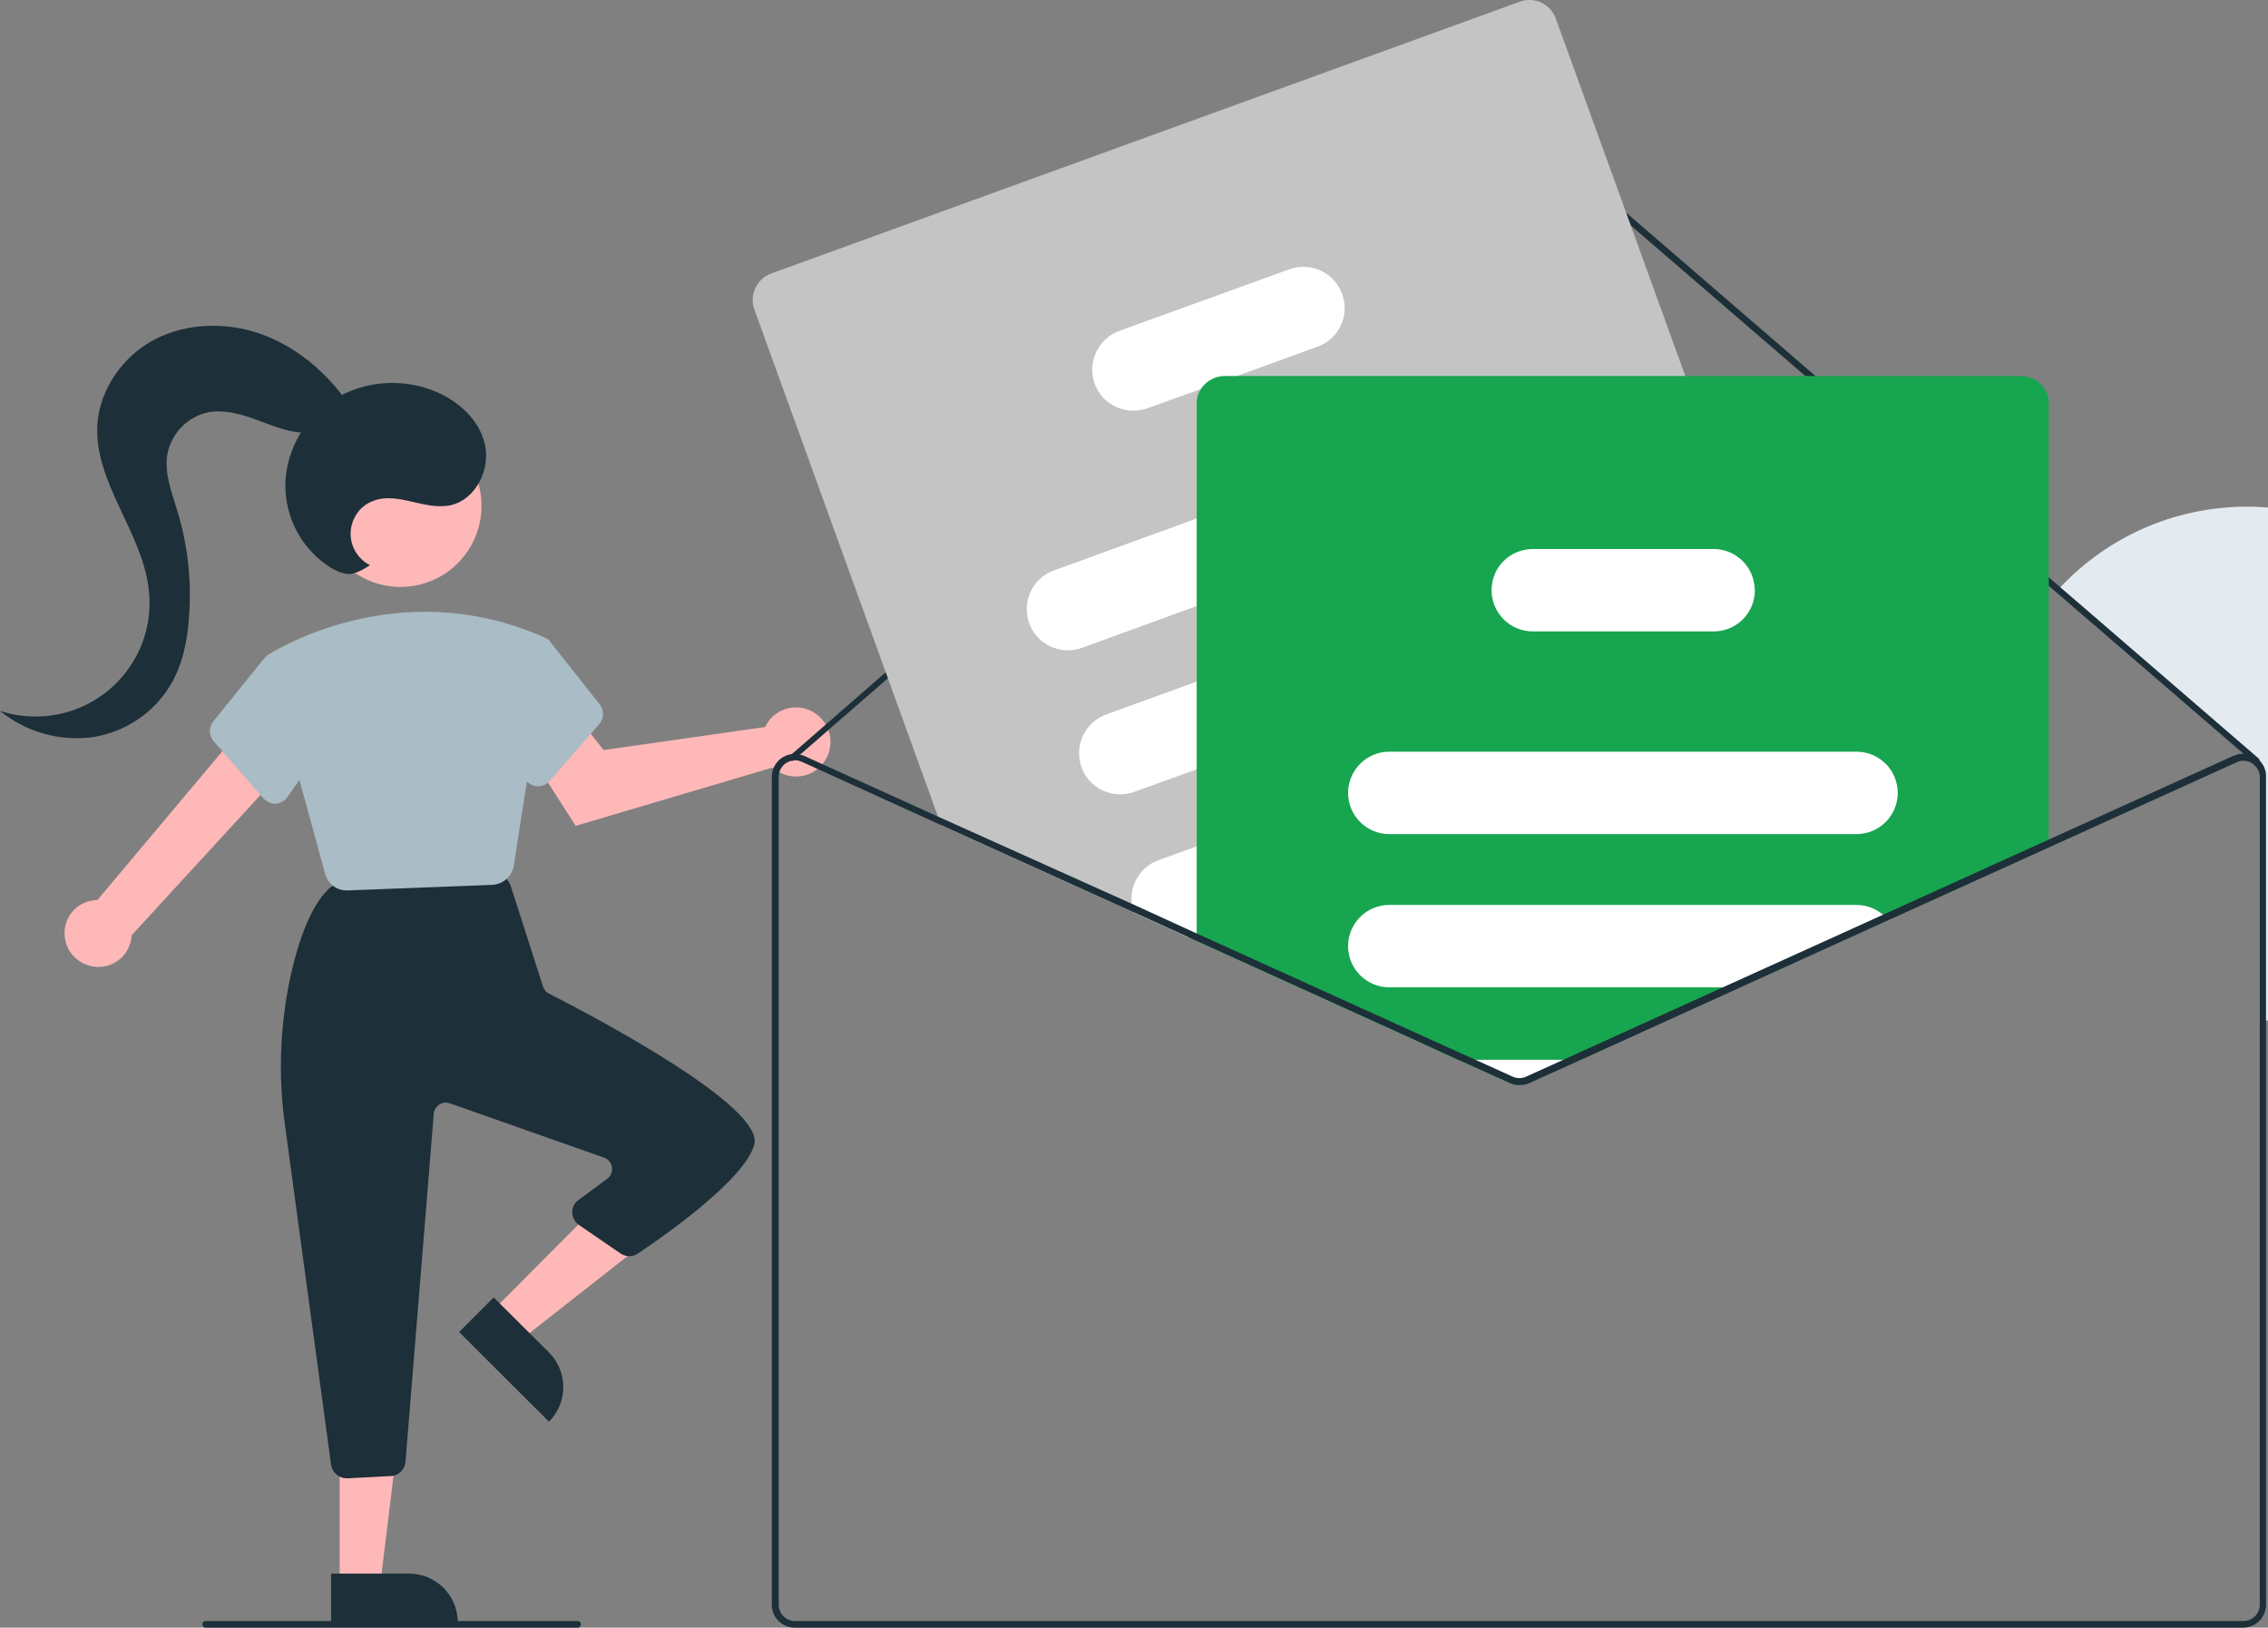 <svg width="453" height="325" viewBox="0 0 453 325" fill="none" xmlns="http://www.w3.org/2000/svg">
<rect x="0" y="0" width="453" height="325" fill="#808080" stroke="none"/>
<g clip-path="url(#clip0_1_614)">
<path d="M500 152.597C500 179.444 479.358 201.686 452.669 203.791C452.209 203.791 451.814 203.857 451.354 203.857V155.163C451.354 154.176 450.894 153.255 450.171 152.597C450.105 152.531 450.105 152.531 450.039 152.465C449.974 152.399 449.974 152.399 449.908 152.333C448.988 151.741 447.804 151.61 446.753 152.07L446.227 150.886C446.818 150.623 447.476 150.491 448.133 150.491L410.663 118.182C410.926 117.853 411.254 117.524 411.583 117.195C431.107 96.599 463.516 95.743 484.092 115.286C494.215 125.025 500 138.515 500 152.597Z" fill="#E3EBF1"/>
<path d="M13.016 187.604C12.293 183.985 14.659 180.497 18.275 179.839C18.669 179.773 19.064 179.707 19.458 179.707L49.04 144.503L56.403 153.979L26.295 186.748C26.098 190.433 23.008 193.263 19.327 193.065C16.172 192.868 13.542 190.631 13.016 187.604Z" fill="#FFB8B8"/>
<path d="M153.366 144.24C153.169 144.569 152.971 144.832 152.84 145.161L120.563 149.767L115.632 143.516L105.246 149.701L114.975 164.902L154.352 153.255C157.179 155.821 161.517 155.624 164.081 152.794C166.645 149.965 166.448 145.622 163.621 143.055C160.794 140.489 156.455 140.686 153.892 143.516C153.694 143.779 153.497 143.977 153.366 144.24Z" fill="#FFB8B8"/>
<path d="M98.212 261.895L103.931 267.62L128.583 248.274L120.168 239.851L98.212 261.895Z" fill="#FFB8B8"/>
<path d="M109.65 283.873L91.704 265.975L98.606 259.066L109.65 270.055C113.463 273.871 113.463 280.057 109.65 283.873Z" fill="#1D2F38"/>
<path d="M67.841 316.511H75.927L79.74 285.387H67.841V316.511Z" fill="#FFB8B8"/>
<path d="M91.441 324.013H66.132V314.208H81.646C87.102 314.208 91.441 318.551 91.441 324.013Z" fill="#1D2F38"/>
<path d="M66.132 292.493L56.929 224.717C55.483 214.451 55.943 204.054 58.243 193.987C60.15 185.893 62.648 180.3 65.803 177.339C66.329 176.878 66.921 176.615 67.578 176.483L97.883 173.325C99.067 173.193 100.25 173.785 100.841 174.838L101.827 176.483C101.959 176.681 102.025 176.878 102.09 177.141L108.467 197.014C108.664 197.606 109.059 198.132 109.65 198.395C119.708 203.528 152.511 220.966 150.671 228.467C148.896 235.508 132.395 246.958 127.399 250.314C126.348 251.038 124.967 250.972 123.981 250.314L115.632 244.589C114.252 243.602 113.857 241.694 114.844 240.312C115.041 240.049 115.304 239.785 115.567 239.588L121.286 235.377C122.338 234.587 122.601 233.073 121.812 232.021C121.549 231.626 121.154 231.363 120.694 231.165L89.863 220.308C88.614 219.847 87.234 220.505 86.774 221.755C86.708 221.953 86.642 222.15 86.642 222.348L80.989 291.901C80.857 293.415 79.608 294.665 78.096 294.731L69.287 295.191C69.222 295.191 69.156 295.191 69.156 295.191C67.644 295.126 66.329 294.007 66.132 292.493Z" fill="#1D2F38"/>
<path d="M80.003 117.195C88.934 117.195 96.174 109.947 96.174 101.007C96.174 92.067 88.934 84.82 80.003 84.82C71.071 84.82 63.831 92.067 63.831 101.007C63.831 109.947 71.071 117.195 80.003 117.195Z" fill="#FFB8B8"/>
<path d="M64.949 174.509L53.05 131.079L53.247 130.948C53.51 130.75 79.148 113.839 109.124 127.46L109.65 127.789L102.616 172.864C102.288 174.97 100.513 176.549 98.409 176.681L69.419 177.799C69.353 177.799 69.287 177.799 69.222 177.799C67.184 177.799 65.475 176.417 64.949 174.509Z" fill="#AABCC5"/>
<path d="M52.59 159.374L42.664 147.991C41.678 146.872 41.678 145.161 42.598 144.042L52.919 131.277L60.873 133.448L65.08 148.188L57.389 159.177C56.863 159.967 55.943 160.427 55.022 160.493C54.957 160.493 54.891 160.493 54.825 160.493C54.036 160.427 53.182 160.032 52.59 159.374Z" fill="#AABCC5"/>
<path d="M107.349 157.005C106.429 156.94 105.509 156.479 104.983 155.689L97.292 144.7L100.973 129.171L108.27 127.197L109.65 127.855L119.774 140.621C120.694 141.805 120.694 143.45 119.708 144.569L109.782 155.953C109.19 156.611 108.336 157.005 107.481 157.005C107.415 157.005 107.349 157.005 107.349 157.005Z" fill="#AABCC5"/>
<path d="M451.354 151.873C451.354 152.005 451.288 152.202 451.223 152.334C450.96 152.597 450.565 152.663 450.302 152.399L448.067 150.491L410.597 118.182L305.548 27.637C304.299 26.584 302.459 26.584 301.275 27.637L159.874 150.623L158.625 151.741C158.559 151.807 158.493 151.807 158.493 151.873C158.362 151.939 158.296 151.939 158.165 151.939C158.033 151.939 157.836 151.873 157.77 151.741C157.507 151.478 157.573 151.083 157.836 150.82L158.033 150.689L300.421 26.65C302.13 25.137 304.694 25.137 306.469 26.65L411.517 117.261L451.091 151.412C451.223 151.544 451.288 151.741 451.354 151.873Z" fill="#1D2F38"/>
<path d="M371.483 171.351L369.774 166.613L363.792 150.162L350.973 114.76L336.642 75.147L310.742 3.685C309.69 0.79 306.469 -0.724 303.576 0.329L154.023 54.616C151.131 55.669 149.619 58.894 150.671 61.789L187.352 163.059L187.944 164.77L226.466 182.208L237.313 187.143L239.088 187.933L284.907 208.727L286.682 208.069L316.724 197.145L362.083 180.695L368.196 178.457C371.023 177.47 372.535 174.246 371.483 171.351Z" fill="#C4C4C4"/>
<path d="M308.769 86.991C307.192 82.714 302.524 80.543 298.251 82.056L239.088 103.508L210.492 113.905C206.219 115.418 204.049 120.156 205.561 124.433C207.073 128.71 211.806 130.882 216.079 129.368L239.022 121.011L303.839 97.52C308.112 96.006 310.281 91.269 308.769 86.991Z" fill="white"/>
<path d="M319.156 115.747C317.578 111.47 312.911 109.298 308.638 110.812L298.646 114.431L239.088 136.08L220.944 142.66C216.671 144.24 214.502 148.912 216.014 153.189C217.526 157.466 222.259 159.638 226.532 158.124L239.088 153.584L314.226 126.276C314.423 126.21 314.554 126.144 314.752 126.078C318.696 124.367 320.668 119.827 319.156 115.747Z" fill="white"/>
<path d="M329.74 144.832C328.162 140.555 323.495 138.383 319.222 139.897L291.086 150.096L269.327 157.992L239.088 168.981L231.396 171.745C227.781 173.061 225.546 176.746 226.072 180.563C226.137 181.089 226.269 181.681 226.466 182.208L237.313 187.143L239.088 186.485L293.978 166.547L324.809 155.36C329.082 153.847 331.252 149.109 329.74 144.832Z" fill="white"/>
<path d="M268.078 58.696C266.5 54.419 261.833 52.247 257.56 53.761L223.573 66.066C219.301 67.645 217.131 72.317 218.643 76.594C220.155 80.872 224.888 83.043 229.161 81.53L239.942 77.647L247.042 75.081L263.147 69.225C267.42 67.711 269.656 62.973 268.078 58.696Z" fill="white"/>
<path d="M403.694 75.081H244.61C242.703 75.081 240.928 76.068 239.876 77.647C239.285 78.569 239.022 79.556 239.022 80.674V187.933L284.841 208.727L291.283 211.688L301.473 216.294C302.656 216.82 304.036 216.82 305.285 216.294L315.475 211.688L347.357 197.211L377.071 183.721L409.216 169.113V80.674C409.282 77.582 406.784 75.081 403.694 75.081Z" fill="#17A550"/>
<path d="M370.826 150.096H277.478C273.074 150.096 269.458 153.584 269.261 157.993C269.261 158.124 269.261 158.19 269.261 158.322C269.261 162.862 272.942 166.547 277.478 166.547H370.826C375.362 166.547 379.043 162.862 379.043 158.322C379.043 153.781 375.362 150.096 370.826 150.096Z" fill="white"/>
<path d="M376.15 182.669C374.638 181.418 372.798 180.695 370.826 180.695H277.478C272.942 180.695 269.261 184.38 269.261 188.92C269.261 193.46 272.942 197.145 277.478 197.145H347.423L377.136 183.656C376.874 183.327 376.545 182.998 376.15 182.669Z" fill="white"/>
<path d="M291.349 211.622L301.538 216.228C302.722 216.754 304.102 216.754 305.351 216.228L315.54 211.622H291.349Z" fill="white"/>
<path d="M349.987 115.023C348.804 111.799 345.714 109.627 342.296 109.627H306.14C302.919 109.627 299.961 111.536 298.646 114.431C298.186 115.484 297.923 116.668 297.923 117.853C297.923 122.393 301.604 126.078 306.14 126.078H342.296C346.831 126.078 350.513 122.393 350.513 117.853C350.447 116.932 350.316 115.945 349.987 115.023Z" fill="white"/>
<path d="M344.202 197.145L312.319 211.622L304.759 215.044C303.905 215.438 302.919 215.438 302.064 215.044L294.504 211.622H291.283L301.473 216.228C302.656 216.754 304.036 216.754 305.285 216.228L315.475 211.622L347.357 197.145H344.202ZM344.202 197.145L312.319 211.622L304.759 215.044C303.905 215.438 302.919 215.438 302.064 215.044L294.504 211.622H291.283L301.473 216.228C302.656 216.754 304.036 216.754 305.285 216.228L315.475 211.622L347.357 197.145H344.202ZM344.202 197.145L312.319 211.622L304.759 215.044C303.905 215.438 302.919 215.438 302.064 215.044L294.504 211.622H291.283L301.473 216.228C302.656 216.754 304.036 216.754 305.285 216.228L315.475 211.622L347.357 197.145H344.202ZM451.354 151.873C451.091 151.61 450.828 151.412 450.565 151.215C449.251 150.359 447.607 150.228 446.161 150.886L376.216 182.603L344.268 197.079L312.385 211.556L304.825 214.978C303.971 215.373 302.984 215.373 302.13 214.978L294.57 211.556L286.682 208.003L239.088 186.419L226.137 180.497L187.352 163.059L160.663 150.952C160.4 150.82 160.137 150.754 159.808 150.688C159.151 150.557 158.493 150.491 157.836 150.623C155.667 151.083 154.155 152.926 154.155 155.163V320.394C154.155 322.96 156.192 325 158.756 325H448.002C450.565 325 452.603 322.96 452.603 320.394V155.097C452.669 153.913 452.143 152.728 451.354 151.873ZM451.354 320.394C451.354 322.236 449.908 323.684 448.067 323.684H158.822C156.981 323.684 155.535 322.236 155.535 320.394V155.097C155.535 153.979 156.127 152.926 157.047 152.334C157.376 152.136 157.704 152.005 158.099 151.873C158.23 151.873 158.296 151.807 158.428 151.807C158.559 151.807 158.69 151.807 158.822 151.807C159.282 151.807 159.742 151.939 160.202 152.136L188.009 164.77L226.532 182.208L237.378 187.143L239.153 187.933L284.972 208.727L291.415 211.688L301.604 216.294C302.787 216.82 304.168 216.82 305.417 216.294L315.606 211.688L347.489 197.211L377.202 183.721L446.753 152.202C447.739 151.741 448.922 151.807 449.908 152.465C449.974 152.465 450.039 152.531 450.039 152.597C450.105 152.663 450.171 152.663 450.171 152.728C450.96 153.321 451.354 154.308 451.354 155.295V320.394ZM344.202 197.145L312.319 211.622L304.759 215.044C303.905 215.438 302.919 215.438 302.064 215.044L294.504 211.622H291.283L301.473 216.228C302.656 216.754 304.036 216.754 305.285 216.228L315.475 211.622L347.357 197.145H344.202ZM344.202 197.145L312.319 211.622L304.759 215.044C303.905 215.438 302.919 215.438 302.064 215.044L294.504 211.622H291.283L301.473 216.228C302.656 216.754 304.036 216.754 305.285 216.228L315.475 211.622L347.357 197.145H344.202ZM237.313 187.143L239.088 187.933V186.485L237.313 187.143ZM344.202 197.145L312.319 211.622L304.759 215.044C303.905 215.438 302.919 215.438 302.064 215.044L294.504 211.622H291.283L301.473 216.228C302.656 216.754 304.036 216.754 305.285 216.228L315.475 211.622L347.357 197.145H344.202Z" fill="#1D2F38"/>
<path d="M115.369 325H41.086C40.692 325 40.429 324.737 40.429 324.342C40.429 323.947 40.692 323.684 41.086 323.684H115.369C115.764 323.684 116.027 323.947 116.027 324.342C116.027 324.737 115.764 325 115.369 325Z" fill="#1D2F38"/>
<path d="M73.889 112.852C70.405 111.075 69.025 106.864 70.799 103.376C71.588 101.797 72.903 100.612 74.546 100.02C79.411 98.112 84.867 101.994 89.995 100.876C95.056 99.757 98.015 93.703 96.832 88.636C95.648 83.57 91.178 79.753 86.313 77.91C79.871 75.476 72.64 76.134 66.789 79.687C60.939 83.306 57.257 89.623 56.995 96.533C56.863 103.442 60.413 109.956 66.329 113.51C67.644 114.234 69.156 114.892 70.602 114.497C71.72 114.168 72.837 113.576 73.889 112.852Z" fill="#1D2F38"/>
<path d="M68.63 79.293C64.357 73.568 58.507 68.896 51.801 66.593C45.096 64.289 37.339 64.487 31.028 67.711C24.717 70.936 19.984 77.516 19.458 84.623C18.669 96.467 28.793 106.535 29.779 118.379C30.897 130.882 21.628 141.871 9.138 142.99C6.048 143.253 2.892 142.924 0 141.937C5.128 146.148 11.833 148.056 18.407 147.201C24.98 146.214 30.831 142.332 34.184 136.541C36.484 132.593 37.405 127.987 37.733 123.446C38.325 116.208 37.536 108.97 35.433 102.06C34.315 98.309 32.737 94.427 33.46 90.545C34.315 86.399 37.536 83.175 41.612 82.319C44.899 81.727 48.186 82.714 51.275 83.833C54.365 84.951 57.52 86.333 60.807 86.399C64.094 86.465 67.71 84.951 69.025 81.925L68.63 79.293Z" fill="#1D2F38"/>
</g>
<defs>
<clipPath id="clip0_1_614">
<rect width="453" height="325" fill="white"/>
</clipPath>
</defs>
</svg>
